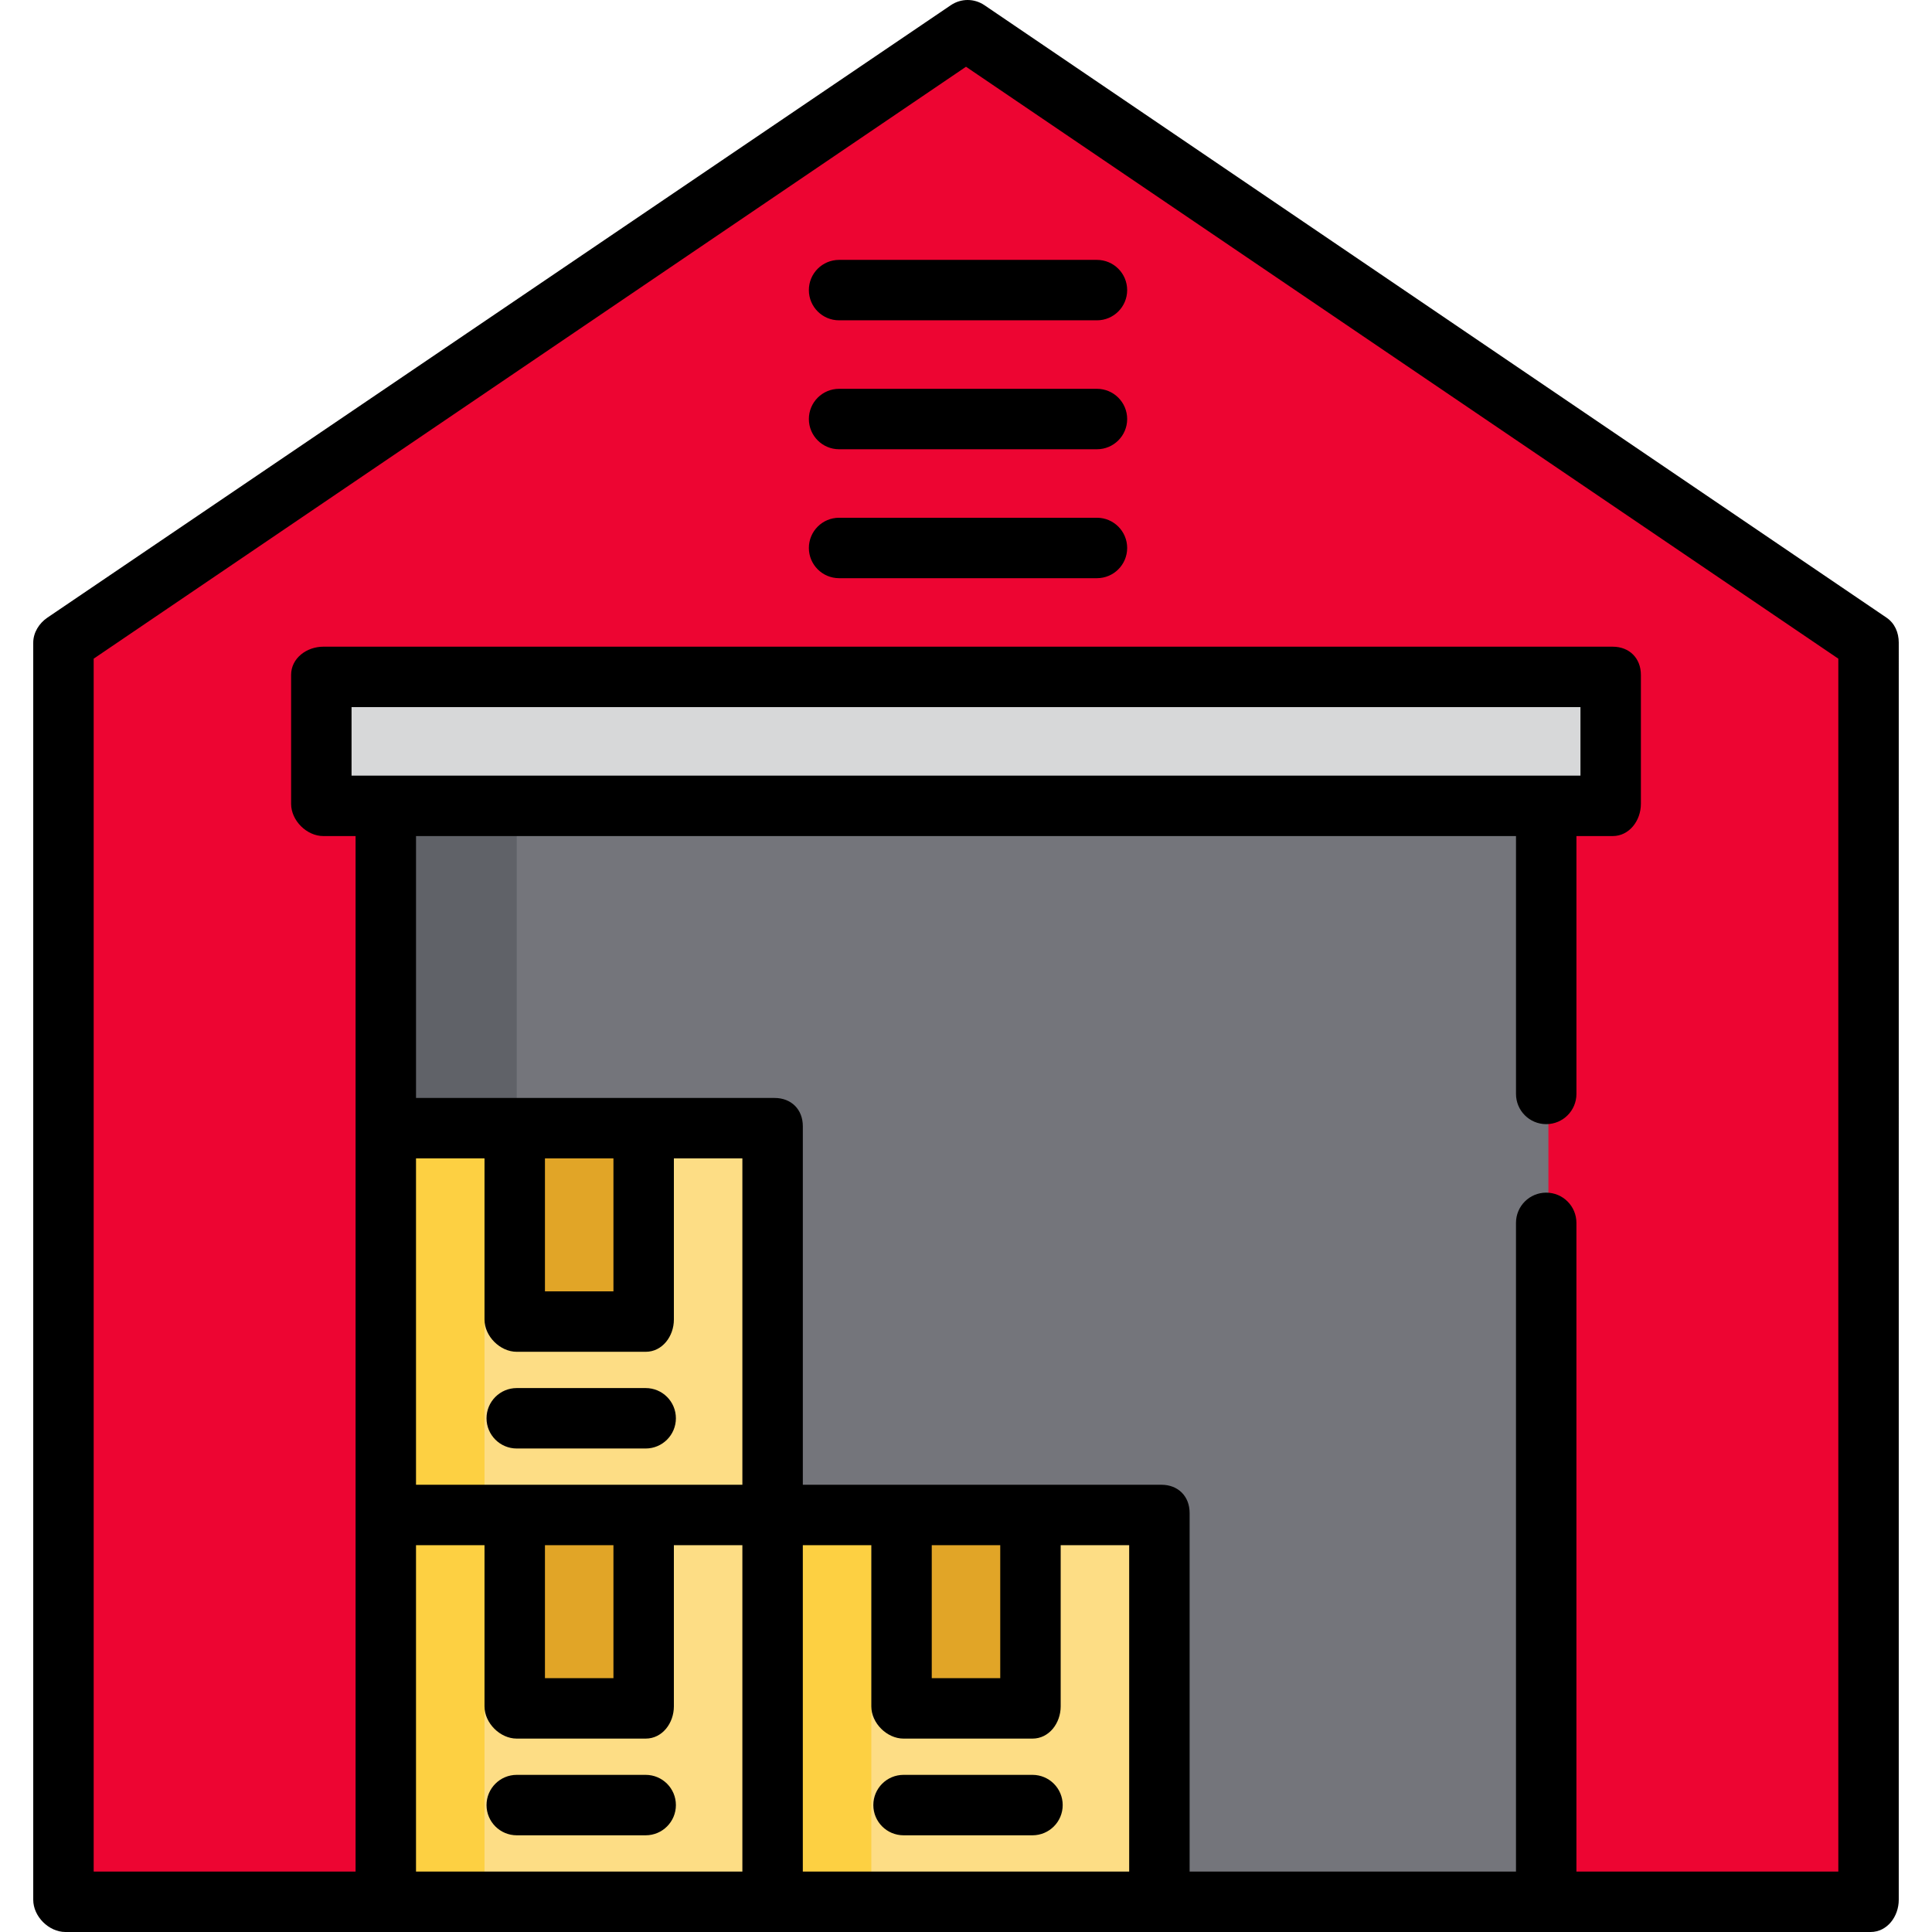 <!DOCTYPE svg PUBLIC "-//W3C//DTD SVG 1.1//EN" "http://www.w3.org/Graphics/SVG/1.1/DTD/svg11.dtd">
<!-- Uploaded to: SVG Repo, www.svgrepo.com, Transformed by: SVG Repo Mixer Tools -->
<svg version="1.1" id="Layer_1" xmlns="http://www.w3.org/2000/svg" xmlns:xlink="http://www.w3.org/1999/xlink" viewBox="0 0 512 512" xml:space="preserve" width="199px" height="199px" fill="#000000">
<g id="SVGRepo_bgCarrier" stroke-width="0"/>
<g id="SVGRepo_tracerCarrier" stroke-linecap="round" stroke-linejoin="round"/>
<g id="SVGRepo_iconCarrier"> <polygon style="fill:#ed0532;" points="17.351,170.311 256.534,8.008 495.716,170.311 495.716,503.458 17.351,503.458 "/> <polygon style="fill:#ed0532;" points="273.618,19.601 256.534,8.008 17.351,170.311 17.351,503.458 51.52,503.458 51.52,170.311 "/> <rect id="SVGCleanerId_0" x="102.774" y="213.022" style="fill:#74757B;" width="307.52" height="290.436"/> <g> <rect id="SVGCleanerId_0_1_" x="102.774" y="213.022" style="fill:#74757B;" width="307.52" height="290.436"/> </g> <rect x="102.774" y="213.022" style="fill:#606268;" width="34.169" height="290.436"/> <rect x="85.689" y="178.853" style="fill:#D7D8D9;" width="341.689" height="34.169"/> <rect x="102.774" y="298.444" style="fill:#FDDD85;" width="102.507" height="102.507"/> <rect x="102.774" y="298.444" style="fill:#FDD042;" width="25.627" height="102.507"/> <rect x="136.943" y="298.444" style="fill:#E1A527;" width="34.169" height="51.253"/> <rect x="102.774" y="400.951" style="fill:#FDDD85;" width="102.507" height="102.507"/> <rect x="102.774" y="400.951" style="fill:#FDD042;" width="25.627" height="102.507"/> <rect x="136.943" y="400.951" style="fill:#E1A527;" width="34.169" height="51.253"/> <rect x="205.281" y="400.951" style="fill:#FDDD85;" width="102.507" height="102.507"/> <rect x="205.281" y="400.951" style="fill:#FDD042;" width="25.627" height="102.507"/> <rect x="239.449" y="400.951" style="fill:#E1A527;" width="34.169" height="51.253"/> <path d="M499.946,163.684L260.897,1.382c-2.713-1.843-6.211-1.842-8.927,0L12.554,163.684c-2.196,1.491-3.745,3.972-3.745,6.627 v333.147c0,4.423,4.119,8.542,8.542,8.542h478.365c4.424,0,7.474-4.119,7.474-8.542V170.311 C503.191,167.656,502.143,165.175,499.946,163.684z M93.164,205.548v-18.152h325.673v18.152H93.164z M144.417,306.987h18.152v35.237 h-18.152V306.987z M136.943,358.24h34.169c4.423,0,7.474-4.119,7.474-8.542v-42.711h18.152v86.49h-25.627h-34.169h-26.694v-86.49 H128.4v42.711C128.4,354.12,132.52,358.24,136.943,358.24z M144.417,409.493h18.152v35.237h-18.152V409.493z M110.248,409.493H128.4 v42.711c0,4.423,4.119,8.542,8.542,8.542h34.169c4.423,0,7.474-4.119,7.474-8.542v-42.711h18.152v86.49h-86.49V409.493z M212.755,495.983v-86.49h18.152v42.711c0,4.423,4.119,8.542,8.542,8.542h34.169c4.424,0,7.474-4.119,7.474-8.542v-42.711h18.152 v86.49H212.755z M246.924,409.493h18.152v35.237h-18.152V409.493z M487.174,495.983h-69.406V324.071 c0-4.423-3.585-8.008-8.008-8.008c-4.424,0-8.008,3.586-8.008,8.008v171.912h-86.49v-95.032c0-4.423-3.051-7.474-7.474-7.474 h-95.032v-95.032c0-4.423-3.052-7.474-7.474-7.474h-95.032v-69.406h291.504v68.338c0,4.423,3.585,8.008,8.008,8.008 c4.424,0,8.008-3.586,8.008-8.008v-68.338h9.61c4.424,0,7.474-4.119,7.474-8.542v-34.169c0-4.423-3.051-7.474-7.474-7.474H85.689 c-4.423,0-8.542,3.052-8.542,7.474v34.169c0,4.423,4.119,8.542,8.542,8.542h8.542v274.419H24.826V174.555L256,17.687 l231.174,156.868V495.983z"/> <path d="M214.357,76.88c0,4.423,3.586,8.008,8.008,8.008h68.338c4.424,0,8.008-3.586,8.008-8.008s-3.585-8.008-8.008-8.008h-68.338 C217.942,68.872,214.357,72.457,214.357,76.88z"/> <path d="M290.703,103.041h-68.338c-4.423,0-8.008,3.586-8.008,8.008c0,4.423,3.586,8.008,8.008,8.008h68.338 c4.424,0,8.008-3.586,8.008-8.008C298.711,106.626,295.127,103.041,290.703,103.041z"/> <path d="M290.703,137.21h-68.338c-4.423,0-8.008,3.586-8.008,8.008s3.586,8.008,8.008,8.008h68.338c4.424,0,8.008-3.586,8.008-8.008 S295.127,137.21,290.703,137.21z"/> <path d="M136.943,383.867h34.169c4.423,0,8.008-3.586,8.008-8.008c0-4.423-3.586-8.008-8.008-8.008h-34.169 c-4.423,0-8.008,3.586-8.008,8.008C128.934,380.281,132.52,383.867,136.943,383.867z"/> <path d="M171.112,470.357h-34.169c-4.423,0-8.008,3.586-8.008,8.008c0,4.423,3.586,8.008,8.008,8.008h34.169 c4.423,0,8.008-3.586,8.008-8.008C179.12,473.942,175.534,470.357,171.112,470.357z"/> <path d="M273.618,470.357h-34.169c-4.423,0-8.008,3.586-8.008,8.008c0,4.423,3.586,8.008,8.008,8.008h34.169 c4.424,0,8.008-3.586,8.008-8.008C281.627,473.942,278.042,470.357,273.618,470.357z"/> </g>
</svg>